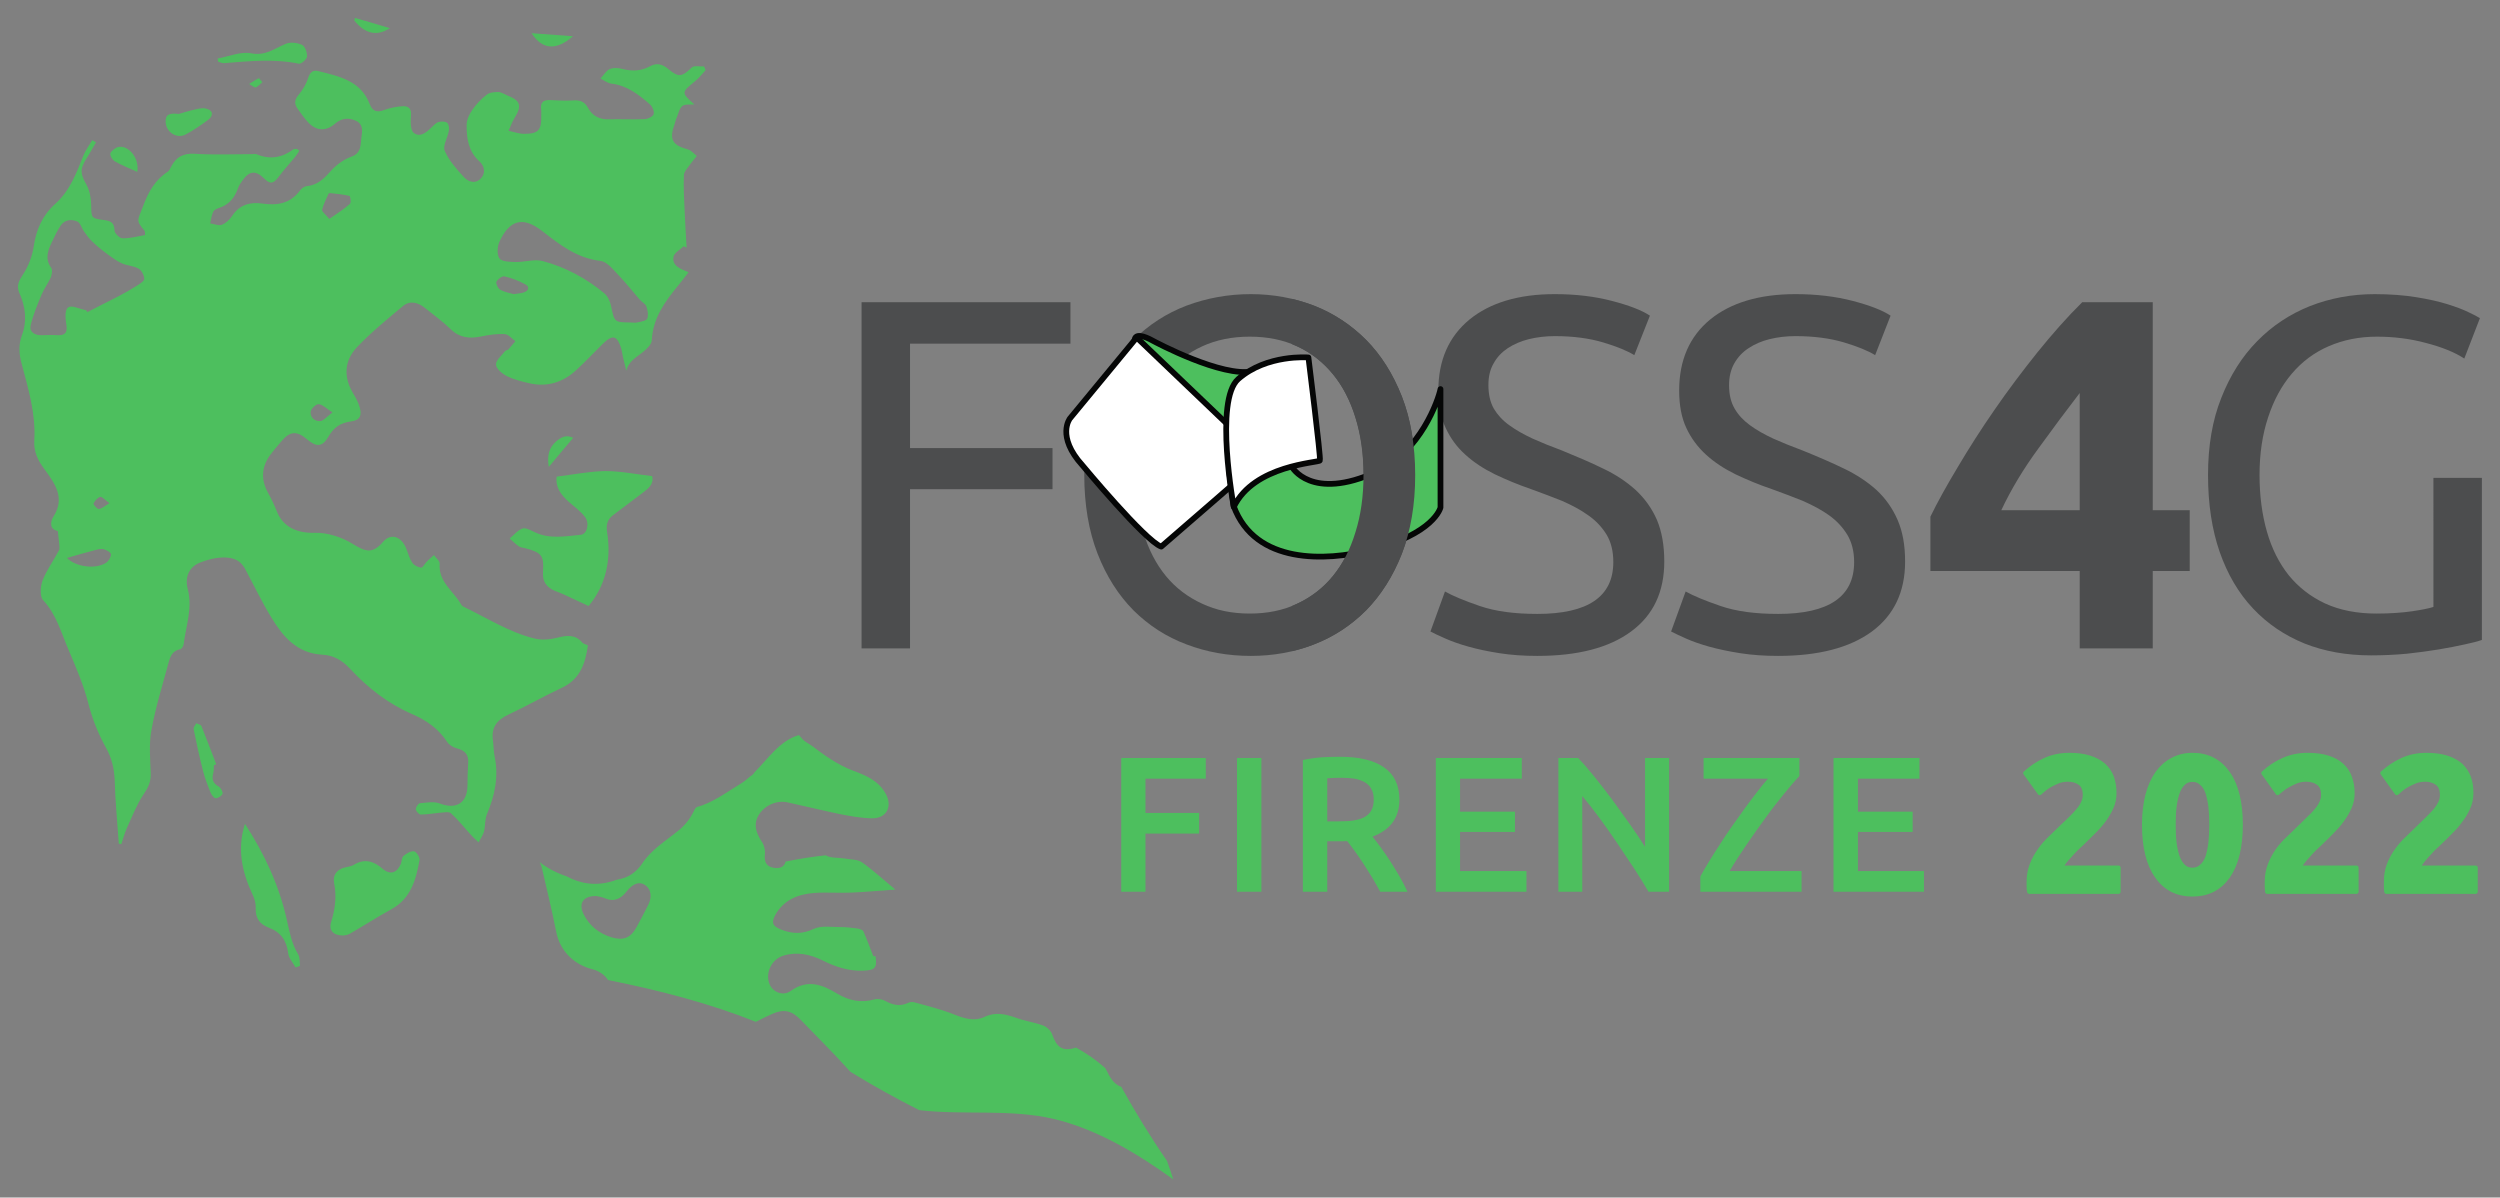 <?xml version="1.0" encoding="UTF-8" standalone="no"?>
<svg
   xmlns:ooo="http://xml.openoffice.org/svg/export"
   xmlns:dc="http://purl.org/dc/elements/1.1/"
   xmlns:cc="http://creativecommons.org/ns#"
   xmlns:rdf="http://www.w3.org/1999/02/22-rdf-syntax-ns#"
   xmlns:svg="http://www.w3.org/2000/svg"
   xmlns="http://www.w3.org/2000/svg"
   xmlns:sodipodi="http://sodipodi.sourceforge.net/DTD/sodipodi-0.dtd"
   xmlns:inkscape="http://www.inkscape.org/namespaces/inkscape"
   version="1.2"
   width="139.31mm"
   height="66.73mm"
   viewBox="0 0 13931 6673"
   preserveAspectRatio="xMidYMid"
   fill-rule="evenodd"
   stroke-width="28.222"
   stroke-linejoin="round"
   xml:space="preserve"
   id="svg337"
   sodipodi:docname="foss4g_2022_green.svg"
   inkscape:version="1.0.2 (e86c870879, 2021-01-15)"><rect x="0" y="0" width="13931" height="6673" fill="#808080" stroke="none"/><sodipodi:namedview
   pagecolor="#ffffff"
   bordercolor="#666666"
   borderopacity="1"
   objecttolerance="10"
   gridtolerance="10"
   guidetolerance="10"
   inkscape:pageopacity="0"
   inkscape:pageshadow="2"
   inkscape:window-width="1920"
   inkscape:window-height="1016"
   id="namedview339"
   showgrid="false"
   fit-margin-top="1"
   fit-margin-left="1"
   fit-margin-right="1"
   fit-margin-bottom="1"
   inkscape:zoom="0.76257015"
   inkscape:cx="263.24409"
   inkscape:cy="325.03937"
   inkscape:window-x="0"
   inkscape:window-y="27"
   inkscape:window-maximized="1"
   inkscape:current-layer="svg337" />
 <defs
   class="ClipPathGroup"
   id="defs8">
  <clipPath
   id="presentation_clip_path"
   clipPathUnits="userSpaceOnUse">
   <rect
   x="0"
   y="0"
   width="21000"
   height="29700"
   id="rect2" />
  </clipPath>
  <clipPath
   id="presentation_clip_path_shrink"
   clipPathUnits="userSpaceOnUse">
   <rect
   x="21"
   y="29"
   width="20958"
   height="29641"
   id="rect5" />
  </clipPath>
 </defs>
 <defs
   class="TextShapeIndex"
   id="defs12">
  <g
   ooo:slide="id1"
   ooo:id-list="id3 id4 id5 id6 id7 id8 id9 id10 id11 id12 id13 id14 id15 id16 id17 id18 id19 id20 id21 id22 id23 id24 id25 id26 id27 id28 id29 id30 id31 id32 id33 id34 id35 id36 id37 id38 id39 id40"
   id="g10" />
 </defs>
 <defs
   class="EmbeddedBulletChars"
   id="defs44">
  <g
   id="bullet-char-template-57356"
   transform="matrix(4.8828125e-4,0,0,-4.8828125e-4,0,0)">
   <path
   d="M 580,1141 1163,571 580,0 -4,571 Z"
   id="path14" />
  </g>
  <g
   id="bullet-char-template-57354"
   transform="matrix(4.8828125e-4,0,0,-4.8828125e-4,0,0)">
   <path
   d="M 8,1128 H 1137 V 0 H 8 Z"
   id="path17" />
  </g>
  <g
   id="bullet-char-template-10146"
   transform="matrix(4.8828125e-4,0,0,-4.8828125e-4,0,0)">
   <path
   d="M 174,0 602,739 174,1481 1456,739 Z M 1358,739 309,1346 659,739 Z"
   id="path20" />
  </g>
  <g
   id="bullet-char-template-10132"
   transform="matrix(4.8828125e-4,0,0,-4.8828125e-4,0,0)">
   <path
   d="M 2015,739 1276,0 H 717 l 543,543 H 174 v 393 h 1086 l -543,545 h 557 z"
   id="path23" />
  </g>
  <g
   id="bullet-char-template-10007"
   transform="matrix(4.8828125e-4,0,0,-4.8828125e-4,0,0)">
   <path
   d="m 0,-2 c -7,16 -16,29 -25,39 l 381,530 c -94,256 -141,385 -141,387 0,25 13,38 40,38 9,0 21,-2 34,-5 21,4 42,12 65,25 l 27,-13 111,-251 280,301 64,-25 24,25 c 21,-10 41,-24 62,-43 C 886,937 835,863 770,784 769,783 710,716 594,584 L 774,223 c 0,-27 -21,-55 -63,-84 l 16,-20 C 717,90 699,76 672,76 641,76 570,178 457,381 L 164,-76 c -22,-34 -53,-51 -92,-51 -42,0 -63,17 -64,51 -7,9 -10,24 -10,44 0,9 1,19 2,30 z"
   id="path26" />
  </g>
  <g
   id="bullet-char-template-10004"
   transform="matrix(4.8828125e-4,0,0,-4.8828125e-4,0,0)">
   <path
   d="M 285,-33 C 182,-33 111,30 74,156 52,228 41,333 41,471 c 0,78 14,145 41,201 34,71 87,106 158,106 53,0 88,-31 106,-94 l 23,-176 c 8,-64 28,-97 59,-98 l 735,706 c 11,11 33,17 66,17 42,0 63,-15 63,-46 V 965 c 0,-36 -10,-64 -30,-84 L 442,47 C 390,-6 338,-33 285,-33 Z"
   id="path29" />
  </g>
  <g
   id="bullet-char-template-9679"
   transform="matrix(4.8828125e-4,0,0,-4.8828125e-4,0,0)">
   <path
   d="M 813,0 C 632,0 489,54 383,161 276,268 223,411 223,592 c 0,181 53,324 160,431 106,107 249,161 430,161 179,0 323,-54 432,-161 108,-107 162,-251 162,-431 0,-180 -54,-324 -162,-431 C 1136,54 992,0 813,0 Z"
   id="path32" />
  </g>
  <g
   id="bullet-char-template-8226"
   transform="matrix(4.8828125e-4,0,0,-4.8828125e-4,0,0)">
   <path
   d="m 346,457 c -73,0 -137,26 -191,78 -54,51 -81,114 -81,188 0,73 27,136 81,188 54,52 118,78 191,78 73,0 134,-26 185,-79 51,-51 77,-114 77,-187 0,-75 -25,-137 -76,-188 -50,-52 -112,-78 -186,-78 z"
   id="path35" />
  </g>
  <g
   id="bullet-char-template-8211"
   transform="matrix(4.8828125e-4,0,0,-4.8828125e-4,0,0)">
   <path
   d="M -4,459 H 1135 V 606 H -4 Z"
   id="path38" />
  </g>
  <g
   id="bullet-char-template-61548"
   transform="matrix(4.8828125e-4,0,0,-4.8828125e-4,0,0)">
   <path
   d="m 173,740 c 0,163 58,303 173,419 116,115 255,173 419,173 163,0 302,-58 418,-173 116,-116 174,-256 174,-419 0,-163 -58,-303 -174,-418 C 1067,206 928,148 765,148 601,148 462,206 346,322 231,437 173,577 173,740 Z"
   id="path41" />
  </g>
 </defs>
 <g
   id="g49"
   transform="translate(-3535,-6250)">
  <g
   id="id2"
   class="Master_Slide">
   <g
   id="bg-id2"
   class="Background" />
   <g
   id="bo-id2"
   class="BackgroundObjects" />
  </g>
 </g>
 <g
   class="SlideGroup"
   id="g335"
   transform="translate(-3535,-6250)">
  <g
   id="g333">
   <g
   id="container-id1">
    <g
   id="id1"
   class="Slide"
   clip-path="url(#presentation_clip_path)">
     <g
   class="Page"
   id="g329">
      <g
   class="com.sun.star.drawing.ClosedBezierShape"
   id="g56">
       <g
   id="id3">
        <rect
   class="BoundingBox"
   stroke="none"
   fill="none"
   x="3635"
   y="6607"
   width="3833"
   height="4349"
   id="rect51" />
        <path
   fill="#4dbf5e"
   stroke="none"
   d="m 7467,6641 c -19,20 -36,43 -57,60 -79,65 -80,64 -6,131 -22,2 -50,-3 -66,8 -17,13 -22,41 -31,63 -6,12 -9,26 -13,39 -31,85 -13,117 75,141 18,5 33,24 49,36 -12,15 -24,29 -35,44 -14,21 -36,42 -37,63 -3,66 1,133 4,199 3,68 7,136 11,205 -5,-3 -11,-6 -16,-8 -20,19 -53,37 -57,59 -9,50 37,67 84,86 -21,27 -39,51 -58,74 -74,90 -141,182 -147,305 -1,22 -25,46 -45,62 -36,31 -83,51 -97,108 -6,-26 -13,-52 -19,-78 -3,-15 -5,-30 -9,-45 -23,-75 -49,-81 -105,-25 -50,49 -98,101 -150,148 -71,64 -156,91 -251,71 -45,-10 -90,-21 -131,-41 -26,-13 -60,-41 -61,-64 -2,-24 31,-50 50,-75 3,-5 13,-5 18,-9 14,-15 26,-31 40,-47 -20,-14 -39,-38 -59,-39 -43,-3 -89,4 -132,13 -64,13 -120,8 -170,-41 -44,-43 -95,-79 -143,-118 -38,-31 -83,-43 -122,-11 -89,74 -178,147 -257,230 -69,73 -76,162 -24,252 15,25 30,51 38,78 16,49 3,77 -45,83 -60,7 -99,34 -129,87 -33,56 -66,57 -117,14 -58,-50 -96,-47 -144,10 -23,27 -47,55 -68,84 -44,66 -45,134 -6,204 18,32 34,66 48,101 35,91 117,124 212,121 70,-2 150,24 210,61 75,47 113,56 170,-10 43,-51 104,-32 131,40 10,25 17,53 32,75 10,15 31,26 49,28 9,2 20,-21 31,-32 13,-14 28,-25 41,-38 11,16 33,33 32,48 -8,104 80,154 121,230 3,4 8,8 12,10 130,62 253,142 395,177 40,10 86,6 126,-4 54,-14 101,-20 141,27 6,7 18,9 31,15 -14,99 -42,188 -144,236 -101,47 -198,103 -299,150 -65,30 -97,73 -86,145 4,29 3,59 9,87 24,114 1,220 -43,324 -12,29 -8,64 -16,96 -6,21 -20,40 -30,60 -15,-14 -30,-27 -43,-42 -37,-40 -71,-84 -111,-120 -12,-11 -41,-4 -62,-3 -35,3 -70,10 -106,10 -10,0 -27,-18 -28,-29 -1,-11 14,-33 23,-34 36,-3 77,-11 109,1 94,36 156,-2 156,-103 0,-41 1,-82 4,-123 3,-48 -20,-70 -64,-81 -20,-5 -42,-19 -53,-35 -48,-74 -116,-121 -194,-155 -137,-59 -250,-148 -349,-255 -44,-47 -92,-74 -156,-77 -138,-8 -217,-101 -281,-207 -54,-88 -99,-183 -148,-274 -4,-8 -10,-14 -15,-21 -44,-56 -148,-46 -237,-10 -56,23 -84,77 -66,146 28,107 -10,206 -23,309 -1,10 -11,25 -19,27 -42,7 -55,39 -64,72 -34,126 -73,250 -96,377 -15,79 -7,163 -4,245 1,46 -15,78 -41,116 -38,57 -63,123 -92,186 -13,29 -21,60 -31,90 -5,-1 -10,-2 -14,-2 -8,-119 -20,-237 -23,-355 -3,-65 -17,-125 -49,-181 -43,-78 -76,-159 -98,-247 -26,-100 -67,-197 -108,-293 -42,-96 -68,-200 -144,-282 -19,-20 -15,-77 -3,-109 23,-59 62,-112 92,-169 5,-9 1,-23 1,-34 -2,-23 -5,-46 -8,-73 -47,-9 -42,-52 -25,-79 69,-107 7,-188 -50,-266 -37,-50 -60,-98 -56,-160 9,-147 -33,-286 -70,-425 -15,-54 -19,-106 1,-161 30,-79 20,-159 -14,-235 -17,-40 -4,-66 19,-102 31,-46 53,-104 61,-159 14,-94 49,-173 121,-237 81,-73 117,-171 156,-269 12,-30 33,-57 49,-85 7,4 14,8 21,12 -18,30 -34,61 -53,90 -38,61 -35,84 0,147 18,32 25,73 26,111 1,73 -1,76 70,85 37,5 59,13 60,58 0,16 29,44 44,44 43,1 85,-11 126,-18 -1,-17 0,-21 -2,-23 -51,-61 -39,-57 -10,-135 30,-81 67,-149 140,-196 7,-5 12,-17 17,-26 27,-54 67,-77 132,-73 107,7 214,2 321,2 8,0 18,-3 25,1 74,31 141,19 204,-28 4,-3 13,-2 20,-2 2,1 5,4 13,10 -8,12 -15,24 -24,35 -30,37 -63,72 -91,110 -30,40 -47,43 -82,9 -45,-45 -81,-42 -118,9 -11,15 -22,31 -28,49 -19,53 -52,91 -108,108 -11,4 -25,11 -29,20 -9,20 -12,43 -17,65 22,3 46,14 64,8 22,-8 44,-28 58,-49 40,-62 99,-79 165,-70 87,13 160,1 215,-74 8,-11 25,-22 38,-23 63,-6 99,-47 138,-90 29,-31 68,-59 107,-73 59,-20 52,-67 58,-109 4,-32 12,-71 -29,-91 -43,-20 -82,-16 -119,16 -49,42 -101,41 -146,-5 -24,-24 -43,-54 -63,-81 -20,-28 -14,-52 9,-78 22,-27 41,-59 51,-91 10,-32 27,-46 55,-39 116,29 238,53 288,184 16,42 41,48 81,33 33,-12 70,-19 105,-21 31,-1 48,15 44,53 -3,32 -3,82 16,96 37,28 73,-6 102,-34 11,-11 23,-24 37,-27 15,-4 36,-4 47,5 9,8 12,30 9,44 -6,38 -35,83 -23,111 22,53 64,100 104,144 24,28 64,44 96,12 30,-30 22,-71 -7,-97 -61,-55 -71,-127 -71,-201 0,-29 14,-60 31,-84 22,-33 50,-62 81,-86 16,-13 43,-15 65,-15 17,1 35,13 52,20 72,28 80,57 38,125 -14,22 -22,47 -33,71 29,6 58,17 87,17 80,0 97,-21 95,-103 0,-12 1,-24 -1,-36 -4,-39 15,-51 52,-49 40,2 81,4 122,2 39,-3 67,3 88,42 23,43 63,65 116,63 66,-2 133,2 200,-1 18,-1 44,-14 49,-27 5,-15 -6,-42 -19,-54 -63,-55 -129,-107 -217,-117 -21,-3 -40,-18 -60,-28 17,-18 31,-44 52,-53 21,-9 50,-6 73,0 53,13 102,11 150,-15 39,-22 71,-12 103,15 57,48 76,44 131,-9 13,-12 45,-4 68,-6 3,7 6,14 9,21 z M 4015,7979 c 2,3 4,7 7,10 58,-30 117,-59 175,-89 34,-18 68,-37 101,-58 16,-10 41,-26 41,-38 -1,-20 -15,-48 -32,-57 -27,-16 -62,-16 -92,-29 -29,-13 -56,-33 -83,-53 -29,-21 -57,-44 -83,-69 -17,-16 -31,-35 -45,-55 -14,-19 -21,-50 -39,-57 -31,-13 -69,-11 -92,23 -18,27 -32,56 -46,86 -23,48 -45,96 -7,149 9,12 4,38 -2,54 -15,33 -37,62 -51,95 -23,56 -47,112 -61,171 -9,38 22,57 61,56 31,-1 61,-2 92,0 35,1 51,-13 47,-49 -3,-20 -6,-41 -6,-61 1,-47 18,-58 61,-44 17,6 36,10 54,15 z m 3034,68 c 14,0 28,3 41,-1 19,-4 47,-9 52,-21 7,-20 2,-47 -5,-67 -5,-15 -24,-24 -36,-37 -38,-44 -75,-91 -116,-134 -31,-32 -66,-79 -104,-83 -131,-16 -224,-88 -324,-166 -115,-90 -186,-54 -238,57 -13,27 -16,74 -1,95 14,19 59,19 91,20 50,1 105,-18 151,-5 127,34 242,96 343,180 19,16 32,45 37,70 19,91 18,91 109,92 z M 5370,7470 c 45,-31 82,-55 115,-84 8,-6 2,-43 -2,-44 -36,-9 -72,-12 -108,-16 -3,0 -8,1 -9,3 -13,30 -29,59 -36,90 -2,11 21,27 40,51 z M 3908,9359 c 48,51 166,66 222,24 12,-10 24,-30 23,-45 0,-10 -23,-22 -38,-27 -13,-4 -30,-1 -45,3 -55,14 -109,30 -162,45 z M 6397,7889 c 25,-4 43,-4 58,-10 26,-9 33,-31 8,-44 -36,-20 -77,-36 -117,-45 -13,-3 -38,16 -45,30 -4,10 9,38 22,45 24,13 54,18 74,24 z m -1009,659 c -35,-22 -56,-44 -77,-46 -15,-1 -43,26 -45,42 -3,32 23,56 56,52 18,-3 34,-24 66,-48 z m -1243,506 c -26,-19 -42,-38 -52,-35 -15,4 -29,22 -37,37 -2,5 20,31 29,30 16,0 31,-15 60,-32 z"
   id="path53" />
       </g>
      </g>
      <g
   class="com.sun.star.drawing.ClosedBezierShape"
   id="g63">
       <g
   id="id4">
        <rect
   class="BoundingBox"
   stroke="none"
   fill="none"
   x="6541"
   y="10346"
   width="3533"
   height="2477"
   id="rect58" />
        <path
   fill="#4dbf5e"
   stroke="none"
   d="m 10038,12719 c -92,-133 -176,-271 -255,-413 -31,-10 -56,-37 -77,-82 -4,-7 -8,-15 -12,-22 -48,-43 -102,-81 -162,-114 -1,0 -2,0 -2,0 -75,23 -106,-1 -132,-74 -7,-20 -29,-41 -49,-49 -49,-18 -102,-25 -151,-43 -60,-21 -114,-35 -178,-5 -52,25 -108,10 -163,-12 -75,-30 -152,-49 -228,-70 -11,-3 -25,-1 -35,4 -45,21 -86,11 -127,-12 -17,-9 -41,-13 -59,-8 -74,21 -142,7 -206,-31 -84,-51 -166,-84 -261,-16 -42,31 -99,6 -117,-36 -27,-63 10,-141 77,-161 76,-23 149,-7 218,27 72,36 145,60 226,57 66,-3 78,-14 69,-80 -9,-1 -18,-2 -13,-1 -20,-52 -36,-96 -55,-138 -4,-9 -21,-14 -33,-16 -33,-4 -67,-9 -101,-8 -47,0 -101,-9 -142,10 -62,29 -115,29 -177,6 -51,-19 -63,-38 -37,-85 47,-83 126,-114 215,-121 68,-5 137,1 206,-2 79,-3 157,-11 247,-17 -69,-57 -125,-109 -186,-152 -25,-17 -64,-15 -96,-21 -36,-6 -79,-1 -106,-18 -73,8 -145,19 -218,34 -2,1 -3,1 -5,1 -8,30 -32,40 -65,35 -41,-6 -55,-31 -51,-74 3,-23 -3,-51 -16,-70 -39,-59 -46,-105 -18,-151 33,-53 99,-83 160,-70 97,21 193,45 290,65 60,12 121,23 181,24 80,1 115,-64 78,-134 -40,-76 -112,-105 -187,-133 -41,-15 -80,-37 -117,-60 -38,-23 -73,-51 -109,-77 -19,-14 -43,-24 -57,-43 -5,-6 -10,-12 -15,-17 -108,32 -170,130 -248,208 -1,2 -2,4 -3,5 -5,7 -12,12 -20,17 -19,17 -38,32 -60,45 -68,41 -152,104 -238,126 -4,3 -8,7 -11,11 -20,44 -48,85 -89,118 -74,61 -152,106 -206,188 -24,35 -60,66 -102,79 -13,4 -27,7 -41,10 -6,2 -13,4 -20,7 -93,28 -178,16 -257,-27 -54,-18 -105,-44 -150,-79 5,9 9,17 11,26 28,120 57,240 81,360 20,106 96,184 202,211 31,7 65,28 83,54 2,2 3,4 4,6 280,56 561,128 824,233 31,-16 61,-31 93,-45 64,-28 108,-17 157,34 90,94 183,185 270,282 3,3 5,5 8,8 124,77 252,147 382,213 245,29 505,-8 750,49 239,57 462,190 666,337 -11,-35 -23,-69 -35,-103 z M 7147,11293 c -21,41 -42,82 -64,122 -34,62 -74,78 -141,58 -70,-22 -124,-65 -156,-131 -28,-59 -1,-100 72,-99 10,2 31,5 49,13 52,22 89,1 120,-39 35,-44 71,-57 103,-35 33,22 40,66 17,111 z"
   id="path60" />
       </g>
      </g>
      <g
   class="com.sun.star.drawing.ClosedBezierShape"
   id="g70">
       <g
   id="id5">
        <rect
   class="BoundingBox"
   stroke="none"
   fill="none"
   x="6375"
   y="8875"
   width="798"
   height="753"
   id="rect65" />
        <path
   fill="#4dbf5e"
   stroke="none"
   d="m 6637,8906 c 96,-12 185,-30 272,-31 85,0 171,18 260,28 11,43 -20,69 -54,94 -55,41 -109,82 -163,123 -32,24 -41,54 -34,95 25,157 -9,299 -103,412 -48,-23 -92,-43 -135,-63 -17,-8 -34,-14 -52,-21 -47,-20 -72,-52 -67,-107 6,-90 -8,-106 -95,-130 -13,-4 -28,-4 -39,-11 -19,-13 -34,-29 -52,-44 24,-20 45,-47 72,-56 19,-6 48,12 71,22 82,38 168,21 253,13 35,-3 51,-63 24,-99 -24,-32 -59,-57 -90,-84 -44,-39 -76,-82 -68,-141 z"
   id="path67" />
       </g>
      </g>
      <g
   class="com.sun.star.drawing.ClosedBezierShape"
   id="g77">
       <g
   id="id6">
        <rect
   class="BoundingBox"
   stroke="none"
   fill="none"
   x="5375"
   y="10994"
   width="499"
   height="471"
   id="rect72" />
        <path
   fill="#4dbf5e"
   stroke="none"
   d="m 5447,11463 c -55,0 -81,-29 -67,-74 22,-72 32,-142 17,-217 -9,-46 15,-79 64,-89 15,-4 31,-5 44,-13 60,-37 111,-23 162,21 43,37 81,23 102,-28 5,-15 5,-35 14,-43 17,-14 41,-29 59,-26 13,1 33,34 31,48 -20,110 -48,214 -156,274 -80,44 -156,93 -234,138 -13,7 -29,8 -36,9 z"
   id="path74" />
       </g>
      </g>
      <g
   class="com.sun.star.drawing.ClosedBezierShape"
   id="g84">
       <g
   id="id7">
        <rect
   class="BoundingBox"
   stroke="none"
   fill="none"
   x="4878"
   y="10841"
   width="331"
   height="801"
   id="rect79" />
        <path
   fill="#4dbf5e"
   stroke="none"
   d="m 4900,10841 c 108,166 189,340 232,529 16,69 27,137 65,199 10,17 7,42 10,63 -8,3 -17,6 -25,9 -14,-26 -38,-51 -41,-79 -9,-72 -42,-118 -109,-143 -51,-19 -75,-55 -72,-111 1,-25 -7,-52 -18,-74 -58,-125 -87,-252 -42,-393 z"
   id="path81" />
       </g>
      </g>
      <g
   class="com.sun.star.drawing.ClosedBezierShape"
   id="g91">
       <g
   id="id8">
        <rect
   class="BoundingBox"
   stroke="none"
   fill="none"
   x="4748"
   y="6488"
   width="500"
   height="119"
   id="rect86" />
        <path
   fill="#4dbf5e"
   stroke="none"
   d="m 4748,6576 c 62,-11 127,-40 186,-29 80,16 131,-27 194,-53 25,-11 64,-6 90,6 17,8 29,42 28,65 -1,15 -32,42 -45,40 -140,-29 -279,-14 -419,-3 -11,0 -22,-6 -32,-9 -1,-6 -1,-12 -2,-17 z"
   id="path88" />
       </g>
      </g>
      <g
   class="com.sun.star.drawing.ClosedBezierShape"
   id="g98">
       <g
   id="id9">
        <rect
   class="BoundingBox"
   stroke="none"
   fill="none"
   x="4458"
   y="6853"
   width="259"
   height="156"
   id="rect93" />
        <path
   fill="#4dbf5e"
   stroke="none"
   d="m 4531,6885 c 29,-8 58,-18 87,-24 21,-5 44,-11 64,-6 39,8 45,37 14,62 -41,30 -83,60 -128,83 -50,25 -108,-15 -110,-70 -2,-39 17,-52 73,-45 z"
   id="path95" />
       </g>
      </g>
      <g
   class="com.sun.star.drawing.ClosedBezierShape"
   id="g105">
       <g
   id="id10">
        <rect
   class="BoundingBox"
   stroke="none"
   fill="none"
   x="4613"
   y="10280"
   width="164"
   height="420"
   id="rect100" />
        <path
   fill="#4dbf5e"
   stroke="none"
   d="m 4727,10514 c -1,15 0,31 -4,46 -9,32 -1,56 31,73 11,7 24,30 21,40 -4,12 -26,26 -39,25 -10,-1 -24,-21 -29,-35 -15,-37 -30,-76 -40,-115 -20,-77 -37,-156 -53,-235 -2,-9 9,-22 15,-33 9,5 25,8 28,15 29,71 55,142 83,214 -4,1 -8,3 -13,5 z"
   id="path102" />
       </g>
      </g>
      <g
   class="com.sun.star.drawing.ClosedBezierShape"
   id="g112">
       <g
   id="id11">
        <rect
   class="BoundingBox"
   stroke="none"
   fill="none"
   x="4148"
   y="7067"
   width="155"
   height="143"
   id="rect107" />
        <path
   fill="#4dbf5e"
   stroke="none"
   d="m 4300,7208 c -46,-21 -87,-37 -125,-59 -13,-7 -29,-33 -25,-45 7,-15 28,-31 45,-35 58,-11 118,64 105,139 z"
   id="path109" />
       </g>
      </g>
      <g
   class="com.sun.star.drawing.ClosedBezierShape"
   id="g119">
       <g
   id="id12">
        <rect
   class="BoundingBox"
   stroke="none"
   fill="none"
   x="6497"
   y="6435"
   width="232"
   height="76"
   id="rect114" />
        <path
   fill="#4dbf5e"
   stroke="none"
   d="m 6728,6452 c -94,81 -170,76 -231,-17 79,6 150,11 231,17 z"
   id="path116" />
       </g>
      </g>
      <g
   class="com.sun.star.drawing.ClosedBezierShape"
   id="g126">
       <g
   id="id13">
        <rect
   class="BoundingBox"
   stroke="none"
   fill="none"
   x="6590"
   y="8681"
   width="141"
   height="172"
   id="rect121" />
        <path
   fill="#4dbf5e"
   stroke="none"
   d="m 6593,8852 c -9,-57 -2,-106 42,-143 26,-22 55,-39 94,-19 -46,53 -88,105 -136,162 z"
   id="path123" />
       </g>
      </g>
      <g
   class="com.sun.star.drawing.ClosedBezierShape"
   id="g133">
       <g
   id="id14">
        <rect
   class="BoundingBox"
   stroke="none"
   fill="none"
   x="5509"
   y="6350"
   width="200"
   height="85"
   id="rect128" />
        <path
   fill="#4dbf5e"
   stroke="none"
   d="m 5707,6407 c -73,48 -139,30 -198,-43 2,-5 3,-10 4,-14 61,17 122,35 194,57 z"
   id="path130" />
       </g>
      </g>
      <g
   class="com.sun.star.drawing.ClosedBezierShape"
   id="g140">
       <g
   id="id15">
        <rect
   class="BoundingBox"
   stroke="none"
   fill="none"
   x="4923"
   y="6686"
   width="75"
   height="53"
   id="rect135" />
        <path
   fill="#4dbf5e"
   stroke="none"
   d="m 4923,6718 c 25,-15 38,-25 54,-32 3,-1 13,15 20,22 -12,10 -23,23 -36,29 -6,3 -18,-8 -38,-19 z"
   id="path137" />
       </g>
      </g>
      <g
   class="com.sun.star.drawing.PolyPolygonShape"
   id="g147">
       <g
   id="id16">
        <rect
   class="BoundingBox"
   stroke="none"
   fill="none"
   x="8335"
   y="7934"
   width="1166"
   height="1930"
   id="rect142" />
        <path
   fill="#4c4d4e"
   stroke="none"
   d="M 8336,9863 V 7934 h 1164 v 231 h -894 v 582 h 794 v 229 h -794 v 887 z"
   id="path144" />
       </g>
      </g>
      <g
   class="com.sun.star.drawing.ClosedBezierShape"
   id="g154">
       <g
   id="id17">
        <rect
   class="BoundingBox"
   stroke="none"
   fill="none"
   x="9577"
   y="7888"
   width="1845"
   height="2018"
   id="rect149" />
        <path
   fill="#4c4d4e"
   stroke="none"
   d="m 9577,8897 c 0,-165 25,-311 74,-437 49,-126 116,-232 200,-316 85,-84 183,-148 296,-191 113,-42 232,-64 358,-64 124,0 242,22 352,64 110,43 207,107 291,191 83,84 150,190 199,316 49,126 74,272 74,437 0,165 -25,312 -74,438 -49,126 -116,231 -199,316 -84,84 -181,148 -291,190 -110,43 -228,64 -352,64 -126,0 -245,-21 -358,-64 -113,-42 -211,-106 -296,-190 -84,-85 -151,-190 -200,-316 -49,-126 -74,-273 -74,-438 z m 284,0 c 0,117 15,224 45,319 29,96 71,177 126,244 55,67 123,118 202,154 78,37 167,55 265,55 99,0 187,-18 265,-55 78,-36 144,-87 199,-154 54,-67 97,-148 126,-244 30,-95 45,-202 45,-319 0,-117 -15,-223 -45,-319 -29,-95 -72,-177 -126,-243 -55,-67 -121,-119 -199,-155 -78,-36 -166,-54 -265,-54 -98,0 -187,18 -265,54 -79,36 -147,88 -202,155 -55,66 -97,148 -126,243 -30,96 -45,202 -45,319 z"
   id="path151" />
       </g>
      </g>
      <g
   class="com.sun.star.drawing.ClosedBezierShape"
   id="g161">
       <g
   id="id18">
        <rect
   class="BoundingBox"
   stroke="none"
   fill="none"
   x="11506"
   y="7888"
   width="1304"
   height="2018"
   id="rect156" />
        <path
   fill="#4c4d4e"
   stroke="none"
   d="m 12101,9671 c 283,0 424,-96 424,-289 0,-59 -12,-110 -37,-152 -25,-41 -59,-78 -102,-108 -43,-31 -92,-57 -147,-81 -55,-22 -113,-44 -174,-66 -70,-24 -137,-52 -200,-82 -63,-31 -118,-67 -164,-109 -47,-42 -83,-91 -110,-149 -27,-57 -41,-127 -41,-209 0,-168 58,-300 173,-395 115,-94 274,-142 476,-142 117,0 224,13 319,38 96,25 166,52 211,82 l -87,220 c -39,-24 -97,-48 -174,-71 -77,-23 -167,-35 -269,-35 -52,0 -100,6 -145,17 -44,11 -83,28 -117,50 -33,22 -60,50 -79,85 -20,34 -29,74 -29,121 0,52 10,95 30,131 21,35 49,66 87,93 37,27 80,51 129,74 49,22 103,44 163,66 83,34 161,67 230,101 70,33 130,73 181,119 51,47 91,103 119,167 27,64 41,141 41,232 0,169 -61,299 -185,390 -123,91 -298,136 -523,136 -76,0 -146,-5 -210,-15 -64,-10 -121,-22 -171,-36 -50,-14 -93,-29 -129,-45 -36,-16 -65,-29 -85,-40 l 81,-223 c 42,24 107,51 194,81 88,30 194,44 320,44 z"
   id="path158" />
       </g>
      </g>
      <g
   class="com.sun.star.drawing.ClosedBezierShape"
   id="g168">
       <g
   id="id19">
        <rect
   class="BoundingBox"
   stroke="none"
   fill="none"
   x="12847"
   y="7888"
   width="1305"
   height="2018"
   id="rect163" />
        <path
   fill="#4c4d4e"
   stroke="none"
   d="m 13443,9671 c 283,0 424,-96 424,-289 0,-59 -13,-110 -38,-152 -25,-41 -59,-78 -101,-108 -43,-31 -93,-57 -147,-81 -55,-22 -113,-44 -174,-66 -71,-24 -138,-52 -201,-82 -63,-31 -118,-67 -164,-109 -46,-42 -83,-91 -110,-149 -27,-57 -40,-127 -40,-209 0,-168 57,-300 172,-395 115,-94 274,-142 476,-142 117,0 224,13 320,38 95,25 165,52 210,82 l -86,220 c -39,-24 -97,-48 -174,-71 -77,-23 -168,-35 -270,-35 -52,0 -100,6 -145,17 -44,11 -83,28 -116,50 -34,22 -60,50 -80,85 -19,34 -29,74 -29,121 0,52 10,95 31,131 20,35 49,66 86,93 37,27 80,51 129,74 49,22 104,44 163,66 84,34 161,67 231,101 69,33 130,73 181,119 51,47 90,103 118,167 28,64 42,141 42,232 0,169 -62,299 -185,390 -124,91 -299,136 -523,136 -76,0 -146,-5 -210,-15 -64,-10 -121,-22 -172,-36 -50,-14 -93,-29 -129,-45 -36,-16 -64,-29 -85,-40 l 81,-223 c 43,24 107,51 195,81 87,30 194,44 320,44 z"
   id="path165" />
       </g>
      </g>
      <g
   class="com.sun.star.drawing.ClosedBezierShape"
   id="g175">
       <g
   id="id20">
        <rect
   class="BoundingBox"
   stroke="none"
   fill="none"
   x="14292"
   y="7934"
   width="1446"
   height="1930"
   id="rect170" />
        <path
   fill="#4c4d4e"
   stroke="none"
   d="m 15531,7934 v 1159 h 206 v 339 h -206 v 431 h -407 v -431 h -832 v -303 c 40,-82 91,-174 153,-277 61,-103 129,-210 204,-318 75,-109 155,-215 238,-319 84,-104 167,-198 251,-281 z m -407,506 c -73,95 -150,198 -231,310 -82,112 -151,226 -206,343 h 437 z"
   id="path172" />
       </g>
      </g>
      <g
   class="com.sun.star.drawing.ClosedBezierShape"
   id="g182">
       <g
   id="id21">
        <rect
   class="BoundingBox"
   stroke="none"
   fill="none"
   x="15839"
   y="7889"
   width="1527"
   height="2014"
   id="rect177" />
        <path
   fill="#4c4d4e"
   stroke="none"
   d="m 17095,8913 h 270 v 903 c -22,8 -54,16 -96,25 -42,9 -90,19 -145,28 -55,9 -114,17 -179,24 -65,6 -131,9 -198,9 -135,0 -259,-22 -370,-66 -111,-45 -207,-110 -287,-195 -81,-86 -142,-190 -186,-315 -43,-124 -65,-267 -65,-429 0,-162 24,-305 74,-430 49,-125 116,-231 200,-316 83,-85 181,-150 293,-195 112,-44 233,-67 361,-67 87,0 164,6 232,17 68,11 126,24 174,39 48,15 88,30 118,45 31,14 52,26 63,33 l -87,225 c -53,-35 -125,-64 -214,-87 -89,-24 -180,-35 -273,-35 -98,0 -187,18 -268,53 -81,35 -149,86 -206,153 -57,67 -101,148 -132,243 -32,96 -48,203 -48,322 0,115 14,221 41,315 27,95 68,176 122,244 55,67 123,120 203,157 81,37 176,56 286,56 78,0 144,-5 199,-13 54,-8 94,-16 118,-24 z"
   id="path179" />
       </g>
      </g>
      <g
   class="com.sun.star.drawing.ClosedBezierShape"
   id="g189">
       <g
   id="id22">
        <rect
   class="BoundingBox"
   stroke="none"
   fill="none"
   x="9857"
   y="8122"
   width="660"
   height="666"
   id="rect184" />
        <path
   fill="#4dbf5e"
   stroke="none"
   d="m 10387,8786 c 0,0 -511,-532 -528,-623 -14,-69 64,-34 93,-18 29,16 394,209 564,174 z"
   id="path186" />
       </g>
      </g>
      <g
   class="com.sun.star.drawing.OpenBezierShape"
   id="g196">
       <g
   id="id23">
        <rect
   class="BoundingBox"
   stroke="none"
   fill="none"
   x="9841"
   y="8106"
   width="692"
   height="698"
   id="rect191" />
        <path
   fill="none"
   stroke="#050606"
   stroke-width="32"
   stroke-linejoin="round"
   stroke-linecap="round"
   d="m 10387,8786 c 0,0 -511,-532 -528,-623 -14,-69 64,-34 93,-18 29,16 394,209 564,174"
   id="path193" />
       </g>
      </g>
      <g
   class="com.sun.star.drawing.ClosedBezierShape"
   id="g203">
       <g
   id="id24">
        <rect
   class="BoundingBox"
   stroke="none"
   fill="none"
   x="9477"
   y="8130"
   width="1098"
   height="1167"
   id="rect198" />
        <path
   fill="#ffffff"
   stroke="none"
   d="m 9869,8131 704,673 c -25,25 -567,492 -567,492 -89,-31 -440,-453 -440,-453 -146,-162 -69,-261 -69,-261 z"
   id="path200" />
       </g>
      </g>
      <g
   class="com.sun.star.drawing.ClosedBezierShape"
   id="g210">
       <g
   id="id25">
        <rect
   class="BoundingBox"
   stroke="none"
   fill="none"
   x="10385"
   y="8418"
   width="1178"
   height="935"
   id="rect205" />
        <path
   fill="#4dbf5e"
   stroke="none"
   d="m 11562,8418 c -12,61 -110,348 -353,461 -370,169 -476,-29 -476,-29 l -348,34 24,186 c 120,329 520,305 756,247 364,-91 397,-238 397,-238 z"
   id="path207" />
       </g>
      </g>
      <g
   class="com.sun.star.drawing.ClosedBezierShape"
   id="g219">
       <g
   id="id26">
        <rect
   class="BoundingBox"
   stroke="none"
   fill="none"
   x="9461"
   y="8115"
   width="2119"
   height="1254"
   id="rect212" />
        <path
   fill="none"
   stroke="#050606"
   stroke-width="32"
   stroke-linejoin="round"
   stroke-linecap="round"
   d="m 11562,8418 c -12,61 -111,348 -354,460 -369,169 -475,-28 -475,-28 l -348,33 24,186 c 120,330 520,306 755,248 365,-91 398,-239 398,-239 z"
   id="path214" />
        <path
   fill="none"
   stroke="#050606"
   stroke-width="32"
   stroke-linejoin="round"
   stroke-linecap="round"
   d="m 9869,8131 703,672 c -25,25 -566,493 -566,493 -89,-31 -440,-454 -440,-454 -146,-161 -69,-260 -69,-260 z"
   id="path216" />
       </g>
      </g>
      <g
   class="com.sun.star.drawing.ClosedBezierShape"
   id="g226">
       <g
   id="id27">
        <rect
   class="BoundingBox"
   stroke="none"
   fill="none"
   x="10368"
   y="8241"
   width="524"
   height="835"
   id="rect221" />
        <path
   fill="#ffffff"
   stroke="none"
   d="m 10410,9075 c 0,0 -110,-594 25,-713 160,-140 391,-120 391,-120 0,0 70,560 64,574 -6,13 -368,24 -480,259 z"
   id="path223" />
       </g>
      </g>
      <g
   class="com.sun.star.drawing.ClosedBezierShape"
   id="g233">
       <g
   id="id28">
        <rect
   class="BoundingBox"
   stroke="none"
   fill="none"
   x="10352"
   y="8225"
   width="556"
   height="867"
   id="rect228" />
        <path
   fill="none"
   stroke="#050606"
   stroke-width="32"
   stroke-linejoin="round"
   stroke-linecap="round"
   d="m 10410,9075 c 0,0 -110,-594 25,-713 160,-140 391,-120 391,-120 0,0 70,560 64,574 -6,13 -368,24 -480,259 z"
   id="path230" />
       </g>
      </g>
      <g
   class="com.sun.star.drawing.PolyPolygonShape"
   id="g240">
       <g
   id="id29">
        <rect
   class="BoundingBox"
   stroke="none"
   fill="none"
   x="9783"
   y="10474"
   width="472"
   height="746"
   id="rect235" />
        <path
   fill="#4dbf5e"
   stroke="none"
   d="m 9783,11219 v -745 h 471 v 115 h -336 v 191 h 299 v 115 h -299 v 324 z"
   id="path237" />
       </g>
      </g>
      <g
   class="com.sun.star.drawing.PolyPolygonShape"
   id="g247">
       <g
   id="id30">
        <rect
   class="BoundingBox"
   stroke="none"
   fill="none"
   x="10428"
   y="10474"
   width="137"
   height="746"
   id="rect242" />
        <path
   fill="#4dbf5e"
   stroke="none"
   d="m 10428,10474 h 136 v 745 h -136 z"
   id="path244" />
       </g>
      </g>
      <g
   class="com.sun.star.drawing.ClosedBezierShape"
   id="g254">
       <g
   id="id31">
        <rect
   class="BoundingBox"
   stroke="none"
   fill="none"
   x="10795"
   y="10467"
   width="584"
   height="753"
   id="rect249" />
        <path
   fill="#4dbf5e"
   stroke="none"
   d="m 11000,10467 c 108,0 190,19 247,59 57,39 86,99 86,180 0,101 -51,169 -150,206 13,16 29,37 46,60 17,24 35,49 53,77 17,27 35,56 52,85 17,29 31,57 44,85 h -152 c -14,-26 -29,-52 -44,-78 -16,-26 -32,-51 -48,-76 -16,-25 -32,-48 -48,-70 -16,-22 -30,-41 -44,-58 -10,0 -18,1 -26,1 h -20 -65 v 281 h -136 v -734 c 33,-7 68,-12 105,-15 38,-2 71,-3 100,-3 z m 10,117 c -29,0 -55,1 -79,3 v 240 h 59 c 33,0 62,-1 87,-5 25,-4 46,-10 62,-19 17,-10 30,-22 38,-38 9,-16 13,-36 13,-60 0,-23 -4,-42 -13,-58 -8,-16 -20,-28 -37,-38 -16,-9 -35,-16 -57,-20 -22,-3 -47,-5 -73,-5 z"
   id="path251" />
       </g>
      </g>
      <g
   class="com.sun.star.drawing.PolyPolygonShape"
   id="g261">
       <g
   id="id32">
        <rect
   class="BoundingBox"
   stroke="none"
   fill="none"
   x="11536"
   y="10474"
   width="506"
   height="746"
   id="rect256" />
        <path
   fill="#4dbf5e"
   stroke="none"
   d="m 11536,11219 v -745 h 479 v 115 h -344 v 184 h 306 v 113 h -306 v 218 h 370 v 115 z"
   id="path258" />
       </g>
      </g>
      <g
   class="com.sun.star.drawing.ClosedBezierShape"
   id="g268">
       <g
   id="id33">
        <rect
   class="BoundingBox"
   stroke="none"
   fill="none"
   x="12219"
   y="10474"
   width="618"
   height="746"
   id="rect263" />
        <path
   fill="#4dbf5e"
   stroke="none"
   d="m 12721,11219 c -24,-41 -51,-85 -81,-131 -32,-47 -63,-95 -95,-142 -32,-48 -65,-94 -98,-139 -33,-45 -65,-86 -95,-121 v 533 h -133 v -745 h 110 c 29,30 60,66 93,107 33,41 66,84 99,128 33,45 65,90 97,135 32,45 59,86 84,125 v -495 h 134 v 745 z"
   id="path265" />
       </g>
      </g>
      <g
   class="com.sun.star.drawing.ClosedBezierShape"
   id="g275">
       <g
   id="id34">
        <rect
   class="BoundingBox"
   stroke="none"
   fill="none"
   x="13010"
   y="10474"
   width="565"
   height="746"
   id="rect270" />
        <path
   fill="#4dbf5e"
   stroke="none"
   d="m 13562,10574 c -24,26 -53,59 -86,100 -34,42 -69,86 -104,135 -36,49 -71,99 -106,150 -35,51 -66,99 -93,145 h 401 v 115 h -564 v -85 c 14,-26 31,-55 50,-86 19,-31 39,-63 61,-96 21,-33 43,-66 67,-100 24,-34 47,-66 70,-98 23,-31 45,-61 67,-89 22,-29 42,-54 62,-76 h -359 v -115 h 534 z"
   id="path272" />
       </g>
      </g>
      <g
   class="com.sun.star.drawing.PolyPolygonShape"
   id="g282">
       <g
   id="id35">
        <rect
   class="BoundingBox"
   stroke="none"
   fill="none"
   x="13752"
   y="10474"
   width="505"
   height="746"
   id="rect277" />
        <path
   fill="#4dbf5e"
   stroke="none"
   d="m 13752,11219 v -745 h 479 v 115 h -343 v 184 h 305 v 113 h -305 v 218 h 368 v 115 z"
   id="path279" />
       </g>
      </g>
      <g
   class="com.sun.star.drawing.ClosedBezierShape"
   id="g291">
       <g
   id="id36">
        <rect
   class="BoundingBox"
   stroke="none"
   fill="none"
   x="14804"
   y="10444"
   width="549"
   height="788"
   id="rect284" />
        <path
   fill="#4dbf5e"
   stroke="none"
   d="m 15317,10669 c 0,28 -5,54 -16,79 -11,25 -25,49 -42,72 -18,24 -37,46 -59,67 -21,22 -43,42 -63,62 -11,10 -23,21 -35,33 -13,13 -25,26 -36,39 -12,12 -22,25 -31,37 -9,11 -14,20 -16,27 h 321 v 134 h -497 c -2,-8 -3,-18 -3,-30 v -26 c 0,-34 6,-66 17,-94 11,-29 26,-56 44,-81 17,-25 38,-48 60,-69 23,-22 45,-43 67,-65 18,-16 34,-32 49,-47 15,-14 28,-29 39,-42 12,-14 21,-28 27,-42 7,-14 10,-28 10,-43 0,-31 -9,-53 -27,-66 -18,-13 -40,-20 -67,-20 -19,0 -37,3 -54,9 -17,7 -32,14 -46,22 -14,8 -26,16 -36,25 -10,8 -17,14 -22,19 l -80,-111 c 32,-29 68,-54 110,-73 42,-19 87,-28 135,-28 44,0 81,5 113,15 31,10 57,24 78,42 21,19 36,41 46,67 9,26 14,56 14,88 z"
   id="path286" />
        <path
   fill="none"
   stroke="#4dbf5e"
   stroke-width="24"
   stroke-linejoin="miter"
   d="m 15317,10669 c 0,28 -5,54 -16,79 -11,25 -25,49 -42,72 -18,24 -37,46 -59,67 -21,22 -43,42 -63,62 -11,10 -23,21 -35,33 -13,13 -25,26 -36,39 -12,12 -22,25 -31,37 -9,11 -14,20 -16,27 h 321 v 134 h -497 c -2,-8 -3,-18 -3,-30 v -26 c 0,-34 6,-66 17,-94 11,-29 26,-56 44,-81 17,-25 38,-48 60,-69 23,-22 45,-43 67,-65 18,-16 34,-32 49,-47 15,-14 28,-29 39,-42 12,-14 21,-28 27,-42 7,-14 10,-28 10,-43 0,-31 -9,-53 -27,-66 -18,-13 -40,-20 -67,-20 -19,0 -37,3 -54,9 -17,7 -32,14 -46,22 -14,8 -26,16 -36,25 -10,8 -17,14 -22,19 l -80,-111 c 32,-29 68,-54 110,-73 42,-19 87,-28 135,-28 44,0 81,5 113,15 31,10 57,24 78,42 21,19 36,41 46,67 9,26 14,56 14,88 z"
   id="path288" />
       </g>
      </g>
      <g
   class="com.sun.star.drawing.ClosedBezierShape"
   id="g302">
       <g
   id="id37">
        <rect
   class="BoundingBox"
   stroke="none"
   fill="none"
   x="15470"
   y="10445"
   width="564"
   height="802"
   id="rect293" />
        <path
   fill="#4dbf5e"
   stroke="none"
   d="m 16021,10845 c 0,126 -24,222 -71,289 -48,67 -113,100 -198,100 -84,0 -150,-33 -197,-100 -48,-67 -72,-163 -72,-289 0,-62 7,-117 19,-165 13,-48 31,-88 54,-121 24,-33 52,-58 85,-75 33,-18 70,-27 111,-27 85,0 150,34 198,101 47,67 71,163 71,287 z m -163,0 c 0,-37 -2,-71 -5,-101 -4,-30 -10,-57 -17,-79 -8,-22 -19,-39 -34,-51 -13,-13 -30,-19 -50,-19 -20,0 -37,6 -50,19 -13,12 -24,29 -32,51 -8,22 -14,49 -18,79 -4,30 -5,64 -5,101 0,38 1,72 5,102 4,31 10,58 18,80 8,22 19,39 32,51 13,13 30,19 50,19 20,0 37,-6 50,-19 15,-12 26,-29 34,-51 7,-22 13,-49 17,-80 3,-30 5,-64 5,-102 z"
   id="path295" />
        <path
   fill="none"
   stroke="#4dbf5e"
   stroke-width="24"
   stroke-linejoin="miter"
   d="m 16021,10845 c 0,126 -24,222 -71,289 -48,67 -113,100 -198,100 -84,0 -150,-33 -197,-100 -48,-67 -72,-163 -72,-289 0,-62 7,-117 19,-165 13,-48 31,-88 54,-121 24,-33 52,-58 85,-75 33,-18 70,-27 111,-27 85,0 150,34 198,101 47,67 71,163 71,287 z"
   id="path297" />
        <path
   fill="none"
   stroke="#4dbf5e"
   stroke-width="24"
   stroke-linejoin="miter"
   d="m 15858,10845 c 0,-37 -2,-71 -5,-101 -4,-30 -10,-57 -17,-79 -8,-22 -19,-39 -34,-51 -13,-13 -30,-19 -50,-19 -20,0 -37,6 -50,19 -13,12 -24,29 -32,51 -8,22 -14,49 -18,79 -4,30 -5,64 -5,101 0,38 1,72 5,102 4,31 10,58 18,80 8,22 19,39 32,51 13,13 30,19 50,19 20,0 37,-6 50,-19 15,-12 26,-29 34,-51 7,-22 13,-49 17,-80 3,-30 5,-64 5,-102 z"
   id="path299" />
       </g>
      </g>
      <g
   class="com.sun.star.drawing.ClosedBezierShape"
   id="g311">
       <g
   id="id38">
        <rect
   class="BoundingBox"
   stroke="none"
   fill="none"
   x="16132"
   y="10444"
   width="547"
   height="788"
   id="rect304" />
        <path
   fill="#4dbf5e"
   stroke="none"
   d="m 16644,10669 c 0,28 -5,54 -16,79 -11,25 -25,49 -42,72 -17,24 -37,46 -58,67 -21,22 -43,42 -63,62 -11,10 -23,21 -35,33 -13,13 -25,26 -36,39 -12,12 -22,25 -31,37 -9,11 -14,20 -16,27 h 319 v 134 h -497 c -1,-8 -2,-18 -2,-30 v -26 c 0,-34 6,-66 17,-94 11,-29 26,-56 43,-81 18,-25 39,-48 62,-69 23,-22 45,-43 67,-65 17,-16 33,-32 48,-47 16,-14 29,-29 40,-42 12,-14 21,-28 27,-42 7,-14 10,-28 10,-43 0,-31 -9,-53 -27,-66 -18,-13 -40,-20 -67,-20 -19,0 -37,3 -54,9 -17,7 -32,14 -46,22 -15,8 -27,16 -37,25 -10,8 -18,14 -23,19 l -79,-111 c 31,-29 68,-54 110,-73 43,-19 88,-28 136,-28 43,0 81,5 113,15 31,10 57,24 77,42 21,19 36,41 45,67 10,26 15,56 15,88 z"
   id="path306" />
        <path
   fill="none"
   stroke="#4dbf5e"
   stroke-width="24"
   stroke-linejoin="miter"
   d="m 16644,10669 c 0,28 -5,54 -16,79 -11,25 -25,49 -42,72 -17,24 -37,46 -58,67 -21,22 -43,42 -63,62 -11,10 -23,21 -35,33 -13,13 -25,26 -36,39 -12,12 -22,25 -31,37 -9,11 -14,20 -16,27 h 319 v 134 h -497 c -1,-8 -2,-18 -2,-30 v -26 c 0,-34 6,-66 17,-94 11,-29 26,-56 43,-81 18,-25 39,-48 62,-69 23,-22 45,-43 67,-65 17,-16 33,-32 48,-47 16,-14 29,-29 40,-42 12,-14 21,-28 27,-42 7,-14 10,-28 10,-43 0,-31 -9,-53 -27,-66 -18,-13 -40,-20 -67,-20 -19,0 -37,3 -54,9 -17,7 -32,14 -46,22 -15,8 -27,16 -37,25 -10,8 -18,14 -23,19 l -79,-111 c 31,-29 68,-54 110,-73 43,-19 88,-28 136,-28 43,0 81,5 113,15 31,10 57,24 77,42 21,19 36,41 45,67 10,26 15,56 15,88 z"
   id="path308" />
       </g>
      </g>
      <g
   class="com.sun.star.drawing.ClosedBezierShape"
   id="g320">
       <g
   id="id39">
        <rect
   class="BoundingBox"
   stroke="none"
   fill="none"
   x="16794"
   y="10444"
   width="549"
   height="788"
   id="rect313" />
        <path
   fill="#4dbf5e"
   stroke="none"
   d="m 17306,10669 c 0,28 -5,54 -16,79 -11,25 -24,49 -42,72 -17,24 -36,46 -58,67 -21,22 -42,42 -63,62 -11,10 -22,21 -35,33 -12,13 -24,26 -36,39 -11,12 -21,25 -30,37 -9,11 -15,20 -17,27 h 321 v 134 h -497 c -2,-8 -2,-18 -2,-30 v -26 c 0,-34 5,-66 16,-94 11,-29 26,-56 44,-81 18,-25 38,-48 61,-69 22,-22 44,-43 67,-65 17,-16 33,-32 48,-47 15,-14 28,-29 40,-42 11,-14 20,-28 27,-42 6,-14 9,-28 9,-43 0,-31 -9,-53 -27,-66 -18,-13 -40,-20 -66,-20 -20,0 -38,3 -54,9 -17,7 -33,14 -47,22 -14,8 -26,16 -36,25 -10,8 -17,14 -22,19 l -80,-111 c 32,-29 69,-54 110,-73 42,-19 87,-28 135,-28 44,0 81,5 113,15 31,10 57,24 78,42 20,19 35,41 45,67 10,26 14,56 14,88 z"
   id="path315" />
        <path
   fill="none"
   stroke="#4dbf5e"
   stroke-width="24"
   stroke-linejoin="miter"
   d="m 17306,10669 c 0,28 -5,54 -16,79 -11,25 -24,49 -42,72 -17,24 -36,46 -58,67 -21,22 -42,42 -63,62 -11,10 -22,21 -35,33 l -36,39 c -11,12 -21,25 -30,37 -9,11 -15,20 -17,27 h 321 v 134 h -497 c -2,-8 -2,-18 -2,-30 v -26 c 0,-34 5,-66 16,-94 11,-29 26,-56 44,-81 18,-25 38,-48 61,-69 22,-22 44,-43 67,-65 17,-16 33,-32 48,-47 15,-14 28,-29 40,-42 11,-14 20,-28 27,-42 6,-14 9,-28 9,-43 0,-31 -9,-53 -27,-66 -18,-13 -40,-20 -66,-20 -20,0 -38,3 -54,9 -17,7 -33,14 -47,22 -14,8 -26,16 -36,25 -10,8 -17,14 -22,19 l -80,-111 c 32,-29 69,-54 110,-73 42,-19 87,-28 135,-28 44,0 81,5 113,15 31,10 57,24 78,42 20,19 35,41 45,67 10,26 14,56 14,88 z"
   id="path317" />
       </g>
      </g>
      <g
   class="com.sun.star.drawing.ClosedBezierShape"
   id="g327">
       <g
   id="id40">
        <rect
   class="BoundingBox"
   stroke="none"
   fill="none"
   x="10733"
   y="7915"
   width="689"
   height="1965"
   id="rect322" />
        <path
   fill="#4c4d4e"
   stroke="none"
   d="m 11347,8460 c -50,-126 -117,-232 -200,-316 -84,-84 -181,-148 -291,-191 -40,-15 -81,-28 -123,-38 v 252 c 10,4 20,9 30,13 78,36 144,88 199,155 55,66 97,148 126,243 30,96 45,202 45,320 0,117 -15,223 -45,318 -29,96 -71,177 -126,244 -55,67 -121,118 -199,154 -10,5 -20,9 -30,13 v 252 c 42,-10 83,-22 123,-38 110,-43 207,-106 291,-190 83,-85 150,-190 200,-316 49,-127 74,-272 74,-437 0,-166 -25,-312 -74,-438 z"
   id="path324" />
       </g>
      </g>
     </g>
    </g>
   </g>
  </g>
 </g>
</svg>

